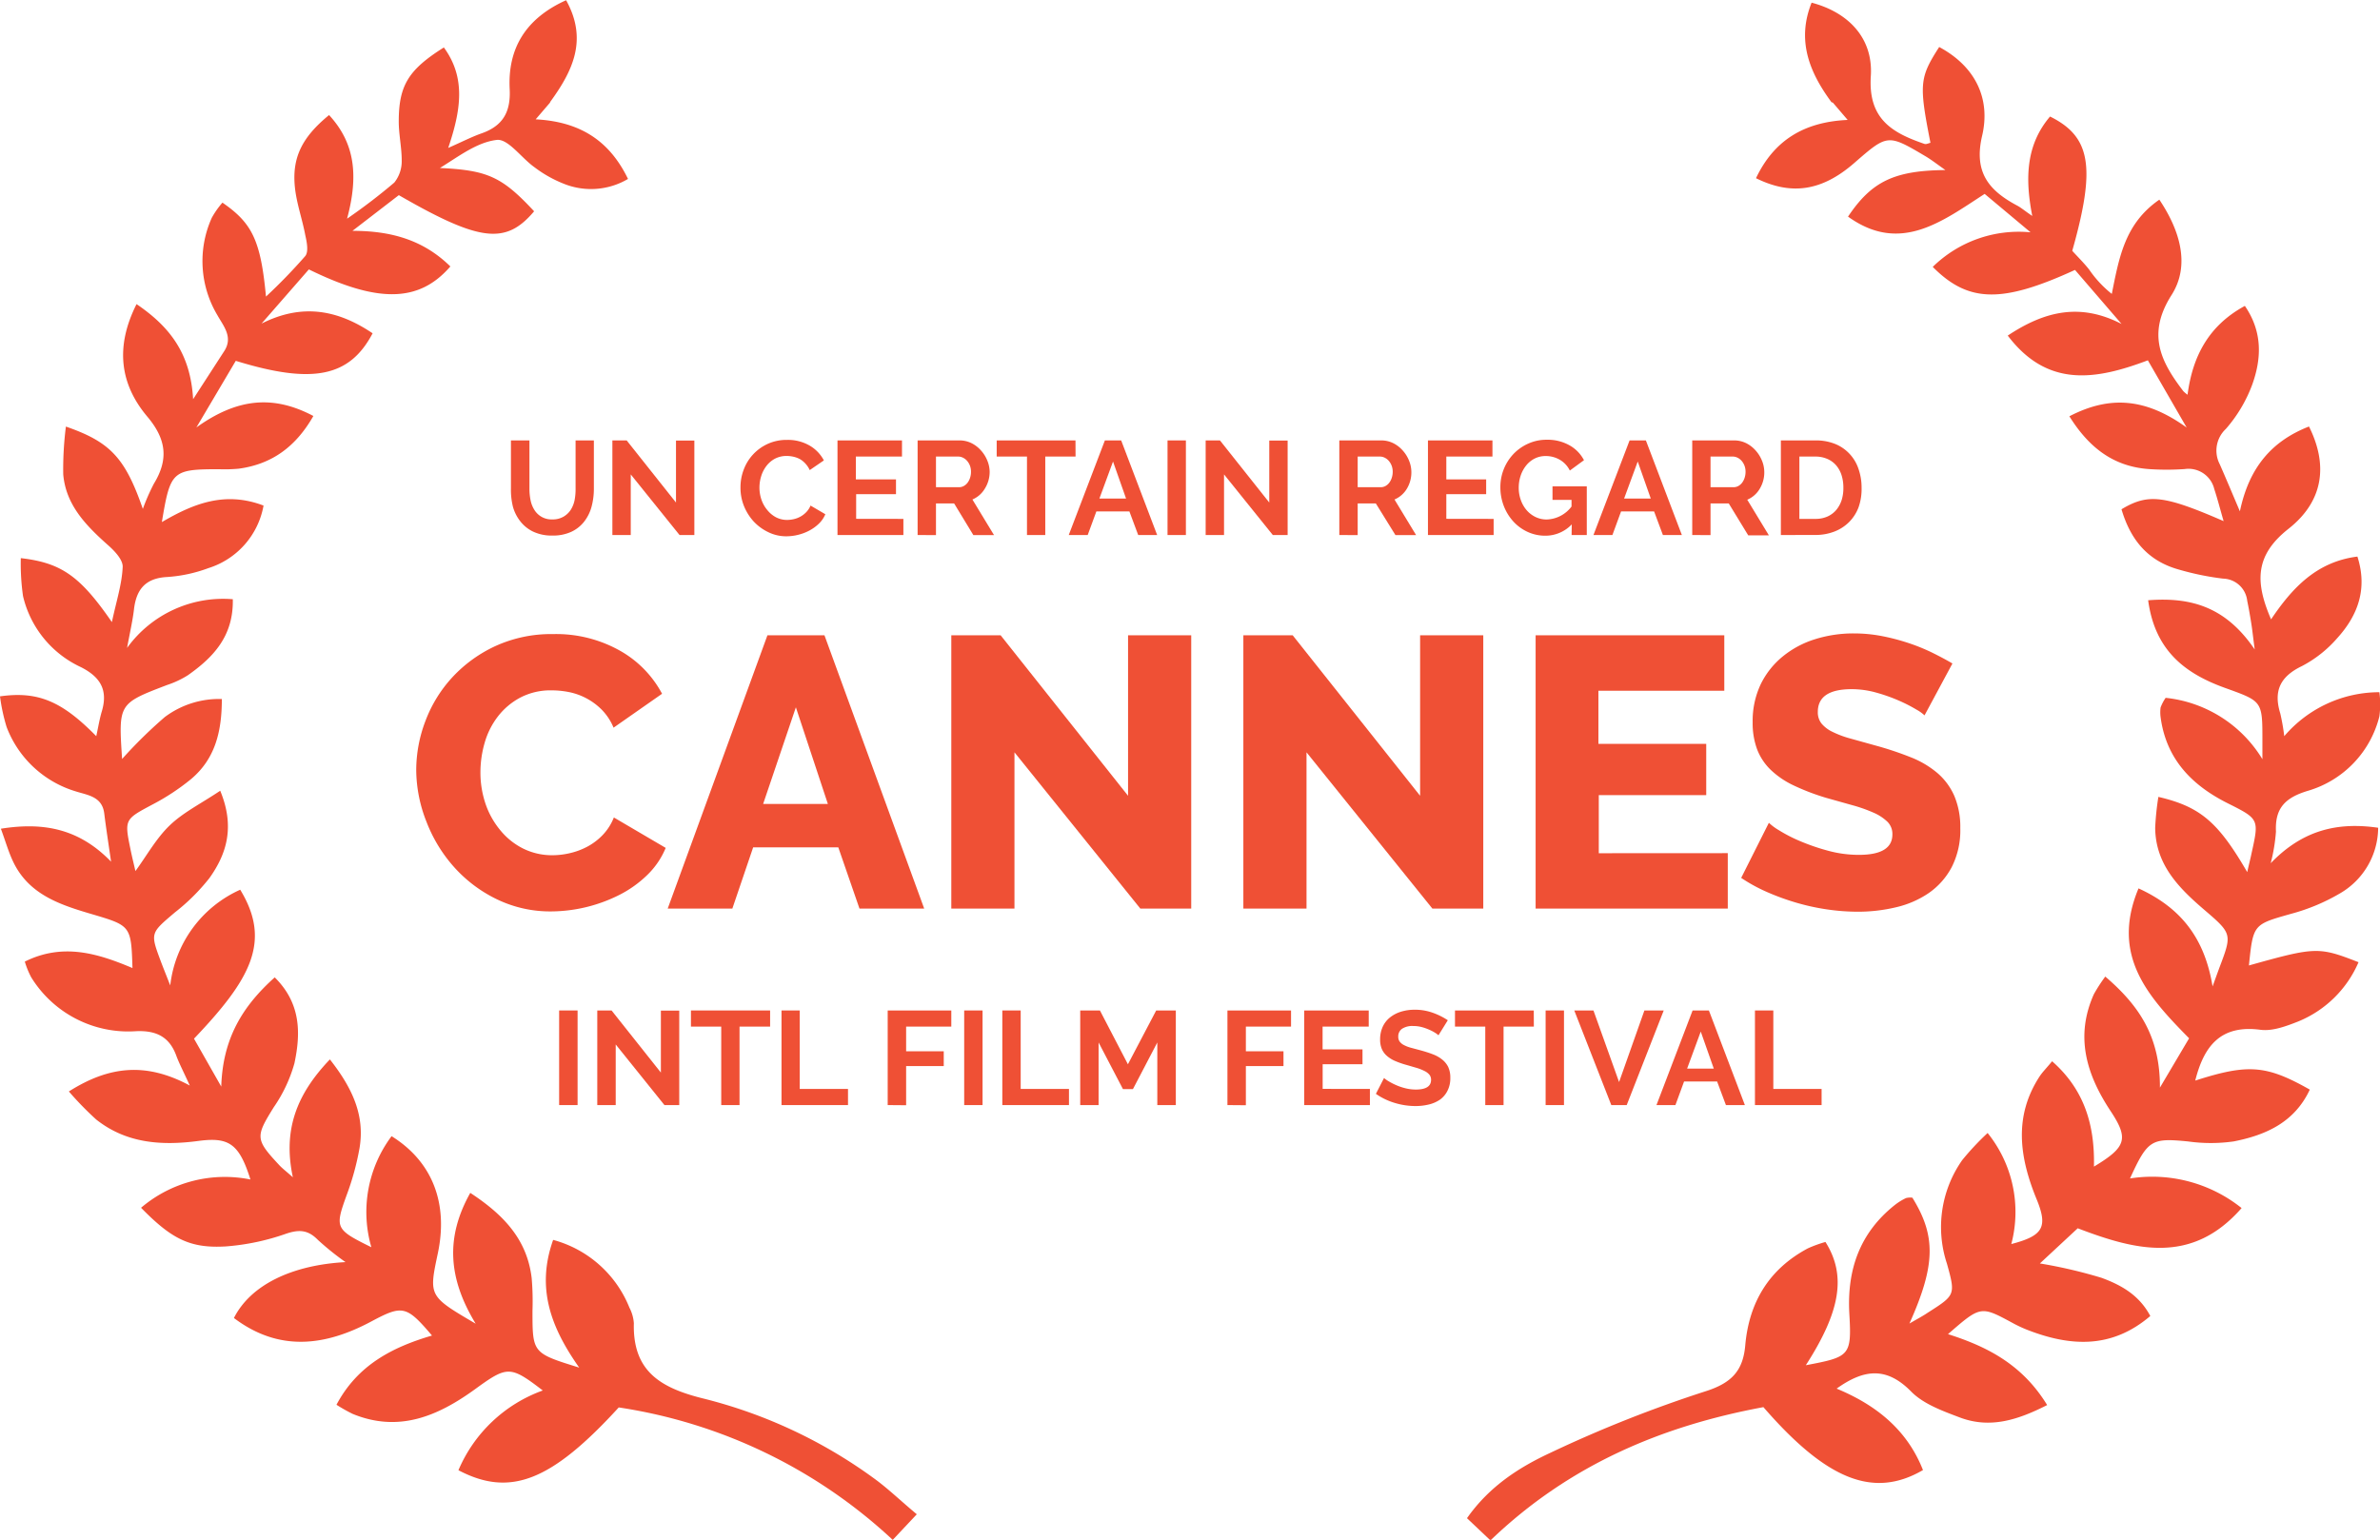 <svg xmlns="http://www.w3.org/2000/svg" viewBox="0 0 321.41 208"><defs><style>.cls-1{fill:#ef5035;}</style></defs><title>cannes-laurel-red_1</title><g id="Layer_2" data-name="Layer 2"><g id="Layer_1-2" data-name="Layer 1"><path class="cls-1" d="M247.34,13.81c-3-4.06-4.73-8.35-2.69-13.45,4.93,1.3,8.31,4.74,8,9.87-.4,5.84,2.87,7.71,7.25,9.21.22.08.53-.09.8-.15-1.56-7.93-1.48-8.8,1.18-12.94,4.9,2.63,7,7,5.78,12.07-1.13,4.93,1,7.36,4.79,9.37.5.27.94.66,2,1.38-1-5.13-.83-9.63,2.4-13.43,5.53,2.73,6.19,6.86,3,18.14.71.78,1.54,1.6,2.26,2.5a15.1,15.1,0,0,0,3.08,3.32c1-5,1.78-9.52,6.42-12.73,2.83,4.21,4.18,8.9,1.65,12.88-3.36,5.28-1.46,9,1.6,13a4.91,4.91,0,0,0,.56.47c.68-5.19,2.84-9.34,7.74-12,2.42,3.53,2.25,7.13,1,10.62a19.23,19.23,0,0,1-3.57,6,4,4,0,0,0-.82,4.77c.82,1.86,1.6,3.73,2.72,6.36,1.25-6,4.37-9.52,9.33-11.46,2.53,5.06,2.08,10-2.77,13.82-4.58,3.61-4.5,7.24-2.35,12.23,2.88-4.29,6.18-7.79,11.66-8.48,1.39,4.36.07,7.93-2.71,11a16.33,16.33,0,0,1-4.8,3.8c-2.93,1.41-3.84,3.36-2.91,6.38a27.79,27.79,0,0,1,.54,3.08,16.89,16.89,0,0,1,12.85-5.94,12.64,12.64,0,0,1,0,3.25,14,14,0,0,1-9.66,10.07c-3.08.93-4.46,2.35-4.31,5.51a23.94,23.94,0,0,1-.71,4.27c4.3-4.47,9-5.59,14.51-4.79a10.31,10.31,0,0,1-5.2,8.89,26.51,26.51,0,0,1-6.47,2.71c-5.18,1.47-5.21,1.37-5.78,7,9-2.52,9.41-2.54,14.8-.44a15.07,15.07,0,0,1-8.13,8c-1.62.64-3.48,1.34-5.11,1.13-5.43-.72-7.65,2.25-8.81,6.86,7.11-2.28,9.57-2.12,15.47,1.22-2.06,4.42-5.94,6.15-10.29,7a22.13,22.13,0,0,1-6.16,0c-4.93-.48-5.44-.24-7.83,5a19.32,19.32,0,0,1,15.07,4c-6.7,7.66-14.26,5.74-22.13,2.73l-5.11,4.75a65.79,65.79,0,0,1,8.32,1.94c2.56.94,5.07,2.28,6.59,5.16-5.21,4.45-10.77,4.13-16.56,1.89a17.34,17.34,0,0,1-2-.93c-4.34-2.35-4.34-2.36-8.76,1.49,5.35,1.7,10.06,4.13,13.39,9.58-3.94,2-7.69,3.23-11.81,1.67-2.32-.88-4.9-1.81-6.56-3.5-3.27-3.32-6.3-3.09-10.06-.39,5.38,2.23,9.53,5.59,11.66,11-6.67,3.89-13,1.35-21.55-8.5-13.69,2.54-26.22,7.78-36.86,18l-3.17-3c3.06-4.35,7.1-6.9,11.3-8.85a172.52,172.52,0,0,1,20.85-8.27c3.56-1.12,5.13-2.76,5.43-6.23.51-5.82,3.22-10.31,8.46-13.1a17,17,0,0,1,2.37-.86c2.87,4.55,2,9.42-2.65,16.65,5.89-1.12,6.21-1.24,5.88-6.88-.35-6,1.39-11,6.17-14.79a8,8,0,0,1,1.48-.91,2.29,2.29,0,0,1,.86-.05c3.19,5.16,3.15,9.08-.4,17,1.07-.63,1.79-1,2.48-1.47,3.72-2.37,3.76-2.39,2.59-6.61A15.72,15.72,0,0,1,265,156.69a36.25,36.25,0,0,1,3.42-3.65,17,17,0,0,1,3.2,15c4.3-1.12,5-2.27,3.37-6.17-2.26-5.56-3.06-11.05.43-16.44.39-.6.91-1.11,1.71-2.08,4.42,3.89,5.77,8.72,5.65,14.23,4.37-2.63,4.73-3.75,2.25-7.5-3.26-4.93-4.83-10.06-2.26-15.79a22.45,22.45,0,0,1,1.54-2.38c4.46,3.83,7.41,8,7.38,15l3.94-6.66C290.12,134.65,285,129.1,288.8,120c5.61,2.57,8.91,6.59,10,13.24.47-1.29.69-1.9.91-2.5,1.75-4.62,1.75-4.61-2.15-7.95-3.41-2.93-6.48-6.09-6.51-11a37.11,37.11,0,0,1,.43-4.15c5.69,1.33,8.08,3.42,12,10.16.22-1,.43-1.79.6-2.62,1-4.52,1-4.56-3.22-6.67-4.89-2.45-8.33-6-9.08-11.64a5,5,0,0,1,0-1.31,6.26,6.26,0,0,1,.68-1.3,17.41,17.41,0,0,1,13.07,8.29c0-.84,0-1.69,0-2.53,0-5.31,0-5.28-4.94-7.06-5.41-1.93-9.57-5-10.49-11.88,5.83-.45,10.5.91,14.39,6.65-.24-1.84-.33-2.71-.47-3.57-.16-1-.33-2-.54-3a3.36,3.36,0,0,0-3.25-3,37.34,37.34,0,0,1-6-1.23c-4-1.12-6.45-3.8-7.73-8.14,3.58-2.14,5.69-1.92,13.79,1.6-.47-1.62-.82-3-1.26-4.33a3.58,3.58,0,0,0-4-2.7,35.52,35.52,0,0,1-4.85,0c-4.75-.35-8.05-2.86-10.72-7.13,5.5-2.85,10.34-2.44,15.84,1.52l-5.24-9.08c-7,2.64-13.54,3.76-18.92-3.34,5.08-3.38,9.86-4.41,15.37-1.57l-6.29-7.3c-9.85,4.52-14.39,4.45-19.21-.41a16.6,16.6,0,0,1,13.21-4.67l-6.2-5.19c-5.79,3.75-11.41,8.13-18.45,3.07,3.19-4.76,6.26-6.23,13.15-6.29-1.09-.76-1.88-1.39-2.75-1.9-5.07-3-5.08-2.95-9.62,1-4.27,3.69-8.38,4.39-13.21,2,2.41-5.06,6.41-7.6,12.38-7.87l-2-2.34Z"/><path class="cls-1" d="M74.34,13.79l-2,2.33c5.94.31,9.94,2.83,12.47,8.05a9.82,9.82,0,0,1-8.82.59,16.48,16.48,0,0,1-3.81-2.17c-1.76-1.24-3.56-3.87-5.09-3.69-2.7.31-5.21,2.28-7.68,3.79,6.43.31,8.37,1.17,12.72,5.85-3.81,4.52-7.3,4.15-18.27-2.18l-6.26,4.82c5.27,0,9.59,1.25,13.22,4.81-4.2,4.86-9.73,5-19.11.4l-6.39,7.32c5.46-2.76,10.27-1.88,15,1.31-3.1,5.89-8.06,6.93-18.48,3.72l-5.32,9c5.49-3.94,10.35-4.43,15.8-1.55-2.38,4.17-5.62,6.52-10.1,7.12a20.56,20.56,0,0,1-2.64.07c-6.33,0-6.58.25-7.72,7.14,4.27-2.5,8.52-4.21,13.73-2.23a10.86,10.86,0,0,1-7.45,8.45,19.56,19.56,0,0,1-5.58,1.2c-2.94.16-4.16,1.69-4.47,4.4-.17,1.44-.5,2.87-.93,5.18a16,16,0,0,1,14.28-6.58c.11,5-2.65,7.86-6.07,10.27a12.69,12.69,0,0,1-2.79,1.31c-6.59,2.52-6.59,2.51-6.09,10a62.5,62.5,0,0,1,5.76-5.66,12.22,12.22,0,0,1,7.71-2.44c0,4.47-.94,8.14-4.21,10.86a30.39,30.39,0,0,1-5.14,3.38c-3.74,2-3.83,2-3,6,.2,1,.45,2,.68,3,1.55-2.12,2.82-4.44,4.65-6.19s4.22-2.93,6.8-4.66c2,4.84.9,8.49-1.46,11.8a27.5,27.5,0,0,1-4.68,4.65c-3.28,2.79-3.32,2.74-1.9,6.55.35.93.72,1.84,1.29,3.3a16.17,16.17,0,0,1,9.45-12.93c4.27,7,1.39,12.11-6.24,20.12l3.68,6.47c.2-6.53,2.9-10.88,7.22-14.75,3.58,3.54,3.51,7.6,2.66,11.61a19.74,19.74,0,0,1-2.79,5.93c-2.48,4-2.52,4.33.79,7.87.39.41.85.76,1.79,1.59-1.38-6.44.55-11.26,5-15.92,3,3.82,4.76,7.52,4,12a36.19,36.19,0,0,1-1.75,6.37c-1.58,4.39-1.54,4.59,3.35,7a17.1,17.1,0,0,1,2.73-15c5.55,3.45,7.68,9.11,6.24,15.86-1.22,5.75-1.22,5.75,5.12,9.47-3.71-6.1-4.11-11.64-.73-17.67,4.46,2.92,7.67,6.26,8.29,11.5a36.85,36.85,0,0,1,.11,4.41c0,5.73,0,5.73,6.31,7.69-3.79-5.37-5.85-10.7-3.52-17.25A15.4,15.4,0,0,1,85,176.63a5.36,5.36,0,0,1,.6,2.11c-.17,6.52,3.64,8.75,9.44,10.18a66.27,66.27,0,0,1,23,10.78c1.88,1.36,3.56,3,5.77,4.84L120.56,208a69.34,69.34,0,0,0-37-17.89c-9.07,9.92-14.65,12.17-21.65,8.48a19.59,19.59,0,0,1,11.39-10.77c-4.42-3.39-4.78-3.35-9.22-.12-5,3.61-10.26,5.83-16.46,3.28a22.37,22.37,0,0,1-2.18-1.23c2.85-5.37,7.55-7.78,12.9-9.35-3.47-4.09-4-4.14-8.22-1.89-6.24,3.33-12.46,4.11-18.53-.48,2.28-4.51,7.89-7.16,15.07-7.55a37.83,37.83,0,0,1-3.73-3c-1.32-1.35-2.51-1.44-4.31-.83a31.55,31.55,0,0,1-8.11,1.71c-4.84.29-7.33-1-11.46-5.22a17.45,17.45,0,0,1,14.77-3.82c-1.52-4.83-2.9-5.75-7-5.21-4.94.66-9.74.36-13.84-2.9a43.72,43.72,0,0,1-3.68-3.78c5.4-3.42,10.38-4,16.33-.8-.81-1.79-1.39-2.89-1.81-4-.94-2.61-2.75-3.46-5.46-3.34A15.39,15.39,0,0,1,4.21,132a11.79,11.79,0,0,1-.86-2.11c5.15-2.56,9.85-1.11,14.54.87-.18-5.71-.21-5.72-5.48-7.28-4.28-1.26-8.52-2.63-10.64-7.1-.61-1.28-1-2.66-1.65-4.44C6,111,10.75,112,15,116.39c-.36-2.5-.67-4.49-.92-6.5-.28-2.33-2.27-2.48-3.87-3A14.42,14.42,0,0,1,.89,98.19,25.12,25.12,0,0,1,0,94.06c5.11-.72,8.34.63,13,5.38.27-1.24.44-2.3.74-3.32.86-2.86-.12-4.64-2.8-6a14.12,14.12,0,0,1-7.83-9.6,30.84,30.84,0,0,1-.3-5.13c5.45.63,8,2.4,12.3,8.64.61-2.86,1.37-5.17,1.46-7.5,0-1-1.19-2.21-2.1-3-2.91-2.6-5.58-5.36-5.93-9.46a45.58,45.58,0,0,1,.36-6.45c6,2.08,8,4.23,10.39,11.12a28.08,28.08,0,0,1,1.49-3.4c2-3.28,1.7-6-.89-9.07-3.65-4.33-4.39-9.36-1.45-15.19,4.55,3.09,7.29,6.72,7.64,12.84l4.2-6.49c1.24-1.91-.11-3.39-.93-4.87a14.24,14.24,0,0,1-.75-13.14,11.78,11.78,0,0,1,1.44-2.05c4,2.76,5.17,5.08,5.88,12.69a74.64,74.64,0,0,0,5.31-5.48c.46-.58.21-1.88,0-2.8-.4-2.16-1.17-4.27-1.4-6.44-.42-4,.91-6.77,4.61-9.8,3.5,3.8,4,8.16,2.43,14a78.87,78.87,0,0,0,6.38-4.88,4.6,4.6,0,0,0,1-3c0-1.74-.4-3.5-.4-5.25,0-4.9,1.33-7,6.09-10,3,4.1,2.31,8.47.59,13.57,1.91-.84,3.16-1.49,4.46-1.95,2.88-1,4-2.85,3.84-6-.28-5.49,2.16-9.54,7.62-12,3,5.39.83,9.66-2.2,13.81Z"/><path class="cls-1" d="M56.21,104a18.63,18.63,0,0,1,1.25-6.63,18.07,18.07,0,0,1,3.64-5.9,18.48,18.48,0,0,1,5.82-4.21,18.13,18.13,0,0,1,7.8-1.61,17.55,17.55,0,0,1,9,2.24,14.47,14.47,0,0,1,5.69,5.82l-6.55,4.58a7.63,7.63,0,0,0-1.59-2.42,8.65,8.65,0,0,0-4.45-2.39,12.17,12.17,0,0,0-2.34-.23,8.81,8.81,0,0,0-4.26,1,9.37,9.37,0,0,0-3,2.55,10.58,10.58,0,0,0-1.77,3.54,14.35,14.35,0,0,0-.57,4,13.22,13.22,0,0,0,.68,4.21,11.21,11.21,0,0,0,2,3.59,9.39,9.39,0,0,0,3.07,2.47,8.77,8.77,0,0,0,4,.91,10.37,10.37,0,0,0,2.37-.29,9.57,9.57,0,0,0,2.34-.88,8.32,8.32,0,0,0,2.05-1.56,7.28,7.28,0,0,0,1.51-2.37l7,4.11a10.86,10.86,0,0,1-2.47,3.64,15.24,15.24,0,0,1-3.77,2.7,20.69,20.69,0,0,1-9.2,2.24,16.54,16.54,0,0,1-7.36-1.64,18.6,18.6,0,0,1-5.77-4.34,19.85,19.85,0,0,1-3.74-6.14A19.19,19.19,0,0,1,56.21,104Z"/><path class="cls-1" d="M103.64,85.81h7.7l13.47,36.92h-8.74l-2.86-8.27H101.71l-2.81,8.27H90.17Zm8.16,22.78-4.32-13.05-4.42,13.05Z"/><path class="cls-1" d="M137,101.62v21.11h-8.53V85.81h6.66l17.21,21.68V85.81h8.53v36.92H154Z"/><path class="cls-1" d="M176.44,101.62v21.11h-8.53V85.81h6.66l17.21,21.68V85.81h8.53v36.92h-6.87Z"/><path class="cls-1" d="M233.33,115.24v7.49H207.38V85.81h25.48V93.3h-17v7.18h14.56v6.92H215.91v7.85Z"/><path class="cls-1" d="M259.9,96.63a5.18,5.18,0,0,0-1.09-.78,20.54,20.54,0,0,0-2.34-1.2,22.64,22.64,0,0,0-3.07-1.09,12.24,12.24,0,0,0-3.33-.47q-4.58,0-4.58,3.07a2.44,2.44,0,0,0,.49,1.56,4.36,4.36,0,0,0,1.46,1.12,13.37,13.37,0,0,0,2.42.91l3.38.94a44.32,44.32,0,0,1,4.78,1.59,12.85,12.85,0,0,1,3.61,2.13,8.65,8.65,0,0,1,2.29,3.09,10.75,10.75,0,0,1,.81,4.37,10.94,10.94,0,0,1-1.17,5.28,9.86,9.86,0,0,1-3.09,3.48,13.07,13.07,0,0,1-4.42,1.92,22,22,0,0,1-5.15.6,28.7,28.7,0,0,1-4.16-.31,30.06,30.06,0,0,1-4.16-.91,32.92,32.92,0,0,1-3.93-1.43,21.89,21.89,0,0,1-3.51-1.92l3.74-7.44a7.29,7.29,0,0,0,1.35,1,20.13,20.13,0,0,0,2.83,1.46,28.72,28.72,0,0,0,3.77,1.3,15.77,15.77,0,0,0,4.21.57q4.52,0,4.52-2.76a2.32,2.32,0,0,0-.68-1.72,6.37,6.37,0,0,0-1.87-1.22,20.38,20.38,0,0,0-2.83-1l-3.56-1a30.73,30.73,0,0,1-4.42-1.69,11.66,11.66,0,0,1-3.09-2.11,7.65,7.65,0,0,1-1.82-2.76,10.15,10.15,0,0,1-.6-3.64,11.59,11.59,0,0,1,1.09-5.15,11.14,11.14,0,0,1,3-3.77,12.91,12.91,0,0,1,4.34-2.31,17.24,17.24,0,0,1,5.23-.78,19.88,19.88,0,0,1,3.8.36,28.78,28.78,0,0,1,3.59.94,25.69,25.69,0,0,1,3.2,1.3q1.48.73,2.73,1.46Z"/><path class="cls-1" d="M74.6,70.16a2.85,2.85,0,0,0,1.48-.36,2.9,2.9,0,0,0,1-.94,3.88,3.88,0,0,0,.52-1.32A7.68,7.68,0,0,0,77.73,66V59.49h2.47V66a9.32,9.32,0,0,1-.32,2.47,5.66,5.66,0,0,1-1,2,4.74,4.74,0,0,1-1.74,1.37,5.88,5.88,0,0,1-2.54.5,5.81,5.81,0,0,1-2.6-.53,4.84,4.84,0,0,1-1.74-1.4,5.6,5.6,0,0,1-1-2A9.54,9.54,0,0,1,69,66V59.49H71.5V66a7.7,7.7,0,0,0,.15,1.56,3.86,3.86,0,0,0,.52,1.32,2.71,2.71,0,0,0,2.42,1.28Z"/><path class="cls-1" d="M85.18,64.08v8.19H82.7V59.49h1.93l6.66,8.39V59.51h2.48V72.27h-2Z"/><path class="cls-1" d="M100,65.79a6.62,6.62,0,0,1,.42-2.31,6.2,6.2,0,0,1,3.21-3.5,6.11,6.11,0,0,1,2.66-.56,5.81,5.81,0,0,1,3.05.77,5,5,0,0,1,1.92,2l-1.91,1.31a3.26,3.26,0,0,0-.61-.91A3.08,3.08,0,0,0,108,62a3.5,3.5,0,0,0-.86-.31,4.1,4.1,0,0,0-.88-.1,3.35,3.35,0,0,0-1.63.38,3.58,3.58,0,0,0-1.15,1,4.34,4.34,0,0,0-.69,1.37,5.2,5.2,0,0,0-.23,1.52,5,5,0,0,0,.27,1.63,4.35,4.35,0,0,0,.77,1.38,3.82,3.82,0,0,0,1.19,1,3.25,3.25,0,0,0,1.52.36,4,4,0,0,0,.9-.11,3.42,3.42,0,0,0,.89-.34,3.39,3.39,0,0,0,.78-.6,2.78,2.78,0,0,0,.58-.89l2,1.17a3.85,3.85,0,0,1-.87,1.27,5.63,5.63,0,0,1-1.28.93,6.54,6.54,0,0,1-1.52.58,6.67,6.67,0,0,1-1.58.2,5.45,5.45,0,0,1-2.5-.58,6.52,6.52,0,0,1-2-1.5,7,7,0,0,1-1.28-2.11A6.58,6.58,0,0,1,100,65.79Z"/><path class="cls-1" d="M122,70.09v2.18H113.1V59.49h8.71v2.18h-6.23v3.08H121v2h-5.38v3.33Z"/><path class="cls-1" d="M123.92,72.27V59.49h5.65a3.63,3.63,0,0,1,1.63.37,4.23,4.23,0,0,1,1.29,1,4.6,4.6,0,0,1,.85,1.37,4.11,4.11,0,0,1,.31,1.54A4.25,4.25,0,0,1,133,66a3.56,3.56,0,0,1-1.68,1.47l2.92,4.81h-2.79L128.85,68H126.4v4.28Zm2.48-6.46h3.11a1.32,1.32,0,0,0,.64-.16,1.63,1.63,0,0,0,.51-.44,2.21,2.21,0,0,0,.34-.66,2.55,2.55,0,0,0,.13-.81,2.31,2.31,0,0,0-.14-.83,2.18,2.18,0,0,0-.39-.66,1.75,1.75,0,0,0-.56-.43,1.45,1.45,0,0,0-.64-.15h-3Z"/><path class="cls-1" d="M145.25,61.67h-4.09v10.6h-2.47V61.67h-4.09V59.49h10.64Z"/><path class="cls-1" d="M149.21,59.49h2.2l4.86,12.78h-2.56l-1.19-3.19h-4.46l-1.17,3.19h-2.56Zm2.86,7.85-1.76-5-1.84,5Z"/><path class="cls-1" d="M157.67,72.27V59.49h2.48V72.27Z"/><path class="cls-1" d="M165.3,64.08v8.19h-2.48V59.49h1.93l6.66,8.39V59.51h2.48V72.27h-2Z"/><path class="cls-1" d="M180.87,72.27V59.49h5.65a3.63,3.63,0,0,1,1.63.37,4.23,4.23,0,0,1,1.29,1,4.6,4.6,0,0,1,.85,1.37,4.11,4.11,0,0,1,.31,1.54A4.25,4.25,0,0,1,190,66a3.56,3.56,0,0,1-1.68,1.47l2.92,4.81h-2.79L185.8,68h-2.45v4.28Zm2.48-6.46h3.11a1.32,1.32,0,0,0,.64-.16,1.63,1.63,0,0,0,.51-.44,2.21,2.21,0,0,0,.34-.66,2.55,2.55,0,0,0,.13-.81,2.31,2.31,0,0,0-.14-.83,2.18,2.18,0,0,0-.39-.66,1.75,1.75,0,0,0-.56-.43,1.45,1.45,0,0,0-.64-.15h-3Z"/><path class="cls-1" d="M201.71,70.09v2.18h-8.87V59.49h8.71v2.18h-6.23v3.08h5.38v2h-5.38v3.33Z"/><path class="cls-1" d="M212.26,70.83a4.89,4.89,0,0,1-3.56,1.53,5.64,5.64,0,0,1-2.37-.5,6,6,0,0,1-1.93-1.39,6.63,6.63,0,0,1-1.3-2.08,6.92,6.92,0,0,1-.48-2.58,6.48,6.48,0,0,1,1.79-4.51,6.3,6.3,0,0,1,2-1.39,5.91,5.91,0,0,1,2.47-.51,6,6,0,0,1,3.09.76,4.89,4.89,0,0,1,1.94,2L212,63.56a3.43,3.43,0,0,0-1.36-1.46,3.73,3.73,0,0,0-1.9-.5,3.25,3.25,0,0,0-1.49.34,3.48,3.48,0,0,0-1.15.94,4.41,4.41,0,0,0-.74,1.37,5.1,5.1,0,0,0-.26,1.64,4.83,4.83,0,0,0,.29,1.68,4.28,4.28,0,0,0,.79,1.36,3.7,3.7,0,0,0,1.2.91,3.42,3.42,0,0,0,1.5.33,4.36,4.36,0,0,0,3.35-1.75v-.9h-2.57V65.7h4.63v6.57h-2.05Z"/><path class="cls-1" d="M220.07,59.49h2.2l4.86,12.78h-2.56l-1.19-3.19h-4.46l-1.17,3.19h-2.56Zm2.86,7.85-1.76-5-1.84,5Z"/><path class="cls-1" d="M228.53,72.27V59.49h5.65a3.63,3.63,0,0,1,1.63.37,4.23,4.23,0,0,1,1.29,1,4.6,4.6,0,0,1,.85,1.37,4.11,4.11,0,0,1,.31,1.54,4.25,4.25,0,0,1-.62,2.26,3.56,3.56,0,0,1-1.68,1.47l2.92,4.81h-2.79L233.46,68H231v4.28ZM231,65.81h3.11a1.32,1.32,0,0,0,.64-.16,1.63,1.63,0,0,0,.51-.44,2.21,2.21,0,0,0,.34-.66,2.55,2.55,0,0,0,.13-.81,2.31,2.31,0,0,0-.14-.83,2.18,2.18,0,0,0-.39-.66,1.75,1.75,0,0,0-.56-.43,1.45,1.45,0,0,0-.64-.15h-3Z"/><path class="cls-1" d="M240.5,72.27V59.49h4.64a6.94,6.94,0,0,1,2.75.5A5.51,5.51,0,0,1,251,63.39a7.62,7.62,0,0,1,.4,2.47A7.48,7.48,0,0,1,251,68.5a5.63,5.63,0,0,1-1.27,2,5.73,5.73,0,0,1-2,1.3,7,7,0,0,1-2.6.46Zm8.44-6.41a5.47,5.47,0,0,0-.25-1.69,3.8,3.8,0,0,0-.74-1.33,3.3,3.3,0,0,0-1.2-.86,4,4,0,0,0-1.61-.31H243v8.42h2.16a3.9,3.9,0,0,0,1.63-.32,3.34,3.34,0,0,0,1.19-.89,4,4,0,0,0,.73-1.34A5.41,5.41,0,0,0,248.94,65.86Z"/><path class="cls-1" d="M75.51,149.27V136.49H78v12.78Z"/><path class="cls-1" d="M83.15,141.08v8.19H80.66V136.49h1.93l6.66,8.39v-8.37h2.48v12.76h-2Z"/><path class="cls-1" d="M104,138.67H99.87v10.6H97.4v-10.6H93.31v-2.18H104Z"/><path class="cls-1" d="M105.54,149.27V136.49H108v10.6h6.52v2.18Z"/><path class="cls-1" d="M119.88,149.27V136.49h8.59v2.18h-6.1V142h5.08v2h-5.08v5.29Z"/><path class="cls-1" d="M130.21,149.27V136.49h2.48v12.78Z"/><path class="cls-1" d="M135.36,149.27V136.49h2.48v10.6h6.52v2.18Z"/><path class="cls-1" d="M156.29,149.27v-8.46l-3.29,6.3h-1.35l-3.29-6.3v8.46h-2.48V136.49h2.66l3.78,7.27,3.82-7.27h2.65v12.78Z"/><path class="cls-1" d="M165.76,149.27V136.49h8.59v2.18h-6.1V142h5.08v2h-5.08v5.29Z"/><path class="cls-1" d="M185,147.09v2.18h-8.87V136.49h8.71v2.18h-6.23v3.08H184v2h-5.38v3.33Z"/><path class="cls-1" d="M194.26,139.84a3.13,3.13,0,0,0-.46-.34,5.57,5.57,0,0,0-.81-.42,7,7,0,0,0-1-.35,4.51,4.51,0,0,0-1.13-.14,2.54,2.54,0,0,0-1.53.38,1.25,1.25,0,0,0-.5,1.06,1.09,1.09,0,0,0,.19.66,1.62,1.62,0,0,0,.55.46,4.59,4.59,0,0,0,.91.36l1.27.34q.94.25,1.7.54a4.6,4.6,0,0,1,1.3.72,3,3,0,0,1,.82,1,3.44,3.44,0,0,1,.29,1.49,3.7,3.7,0,0,1-.39,1.75,3.26,3.26,0,0,1-1,1.18,4.53,4.53,0,0,1-1.51.66,7.6,7.6,0,0,1-1.79.21,9.61,9.61,0,0,1-2.84-.43,8.77,8.77,0,0,1-2.52-1.22l1.1-2.14a3.43,3.43,0,0,0,.58.42,8.81,8.81,0,0,0,1,.52,7.68,7.68,0,0,0,1.28.44,5.76,5.76,0,0,0,1.44.18q2.05,0,2.05-1.31a1.08,1.08,0,0,0-.23-.7,2,2,0,0,0-.67-.5,6.41,6.41,0,0,0-1-.4l-1.37-.4a11.54,11.54,0,0,1-1.59-.55,4.17,4.17,0,0,1-1.12-.7,2.63,2.63,0,0,1-.68-.94,3.25,3.25,0,0,1-.22-1.27,4,4,0,0,1,.36-1.73,3.48,3.48,0,0,1,1-1.26,4.53,4.53,0,0,1,1.48-.76,6.14,6.14,0,0,1,1.82-.26,7.05,7.05,0,0,1,2.48.42,9.26,9.26,0,0,1,2,1Z"/><path class="cls-1" d="M207.14,138.67h-4.09v10.6h-2.47v-10.6h-4.09v-2.18h10.64Z"/><path class="cls-1" d="M208.73,149.27V136.49h2.48v12.78Z"/><path class="cls-1" d="M215.19,136.49l3.46,9.67,3.42-9.67h2.61l-5,12.78H217.6l-5-12.78Z"/><path class="cls-1" d="M228.58,136.49h2.2l4.86,12.78h-2.56l-1.19-3.19h-4.46l-1.17,3.19H223.7Zm2.86,7.85-1.76-5-1.84,5Z"/><path class="cls-1" d="M237,149.27V136.49h2.48v10.6H246v2.18Z"/></g></g></svg>